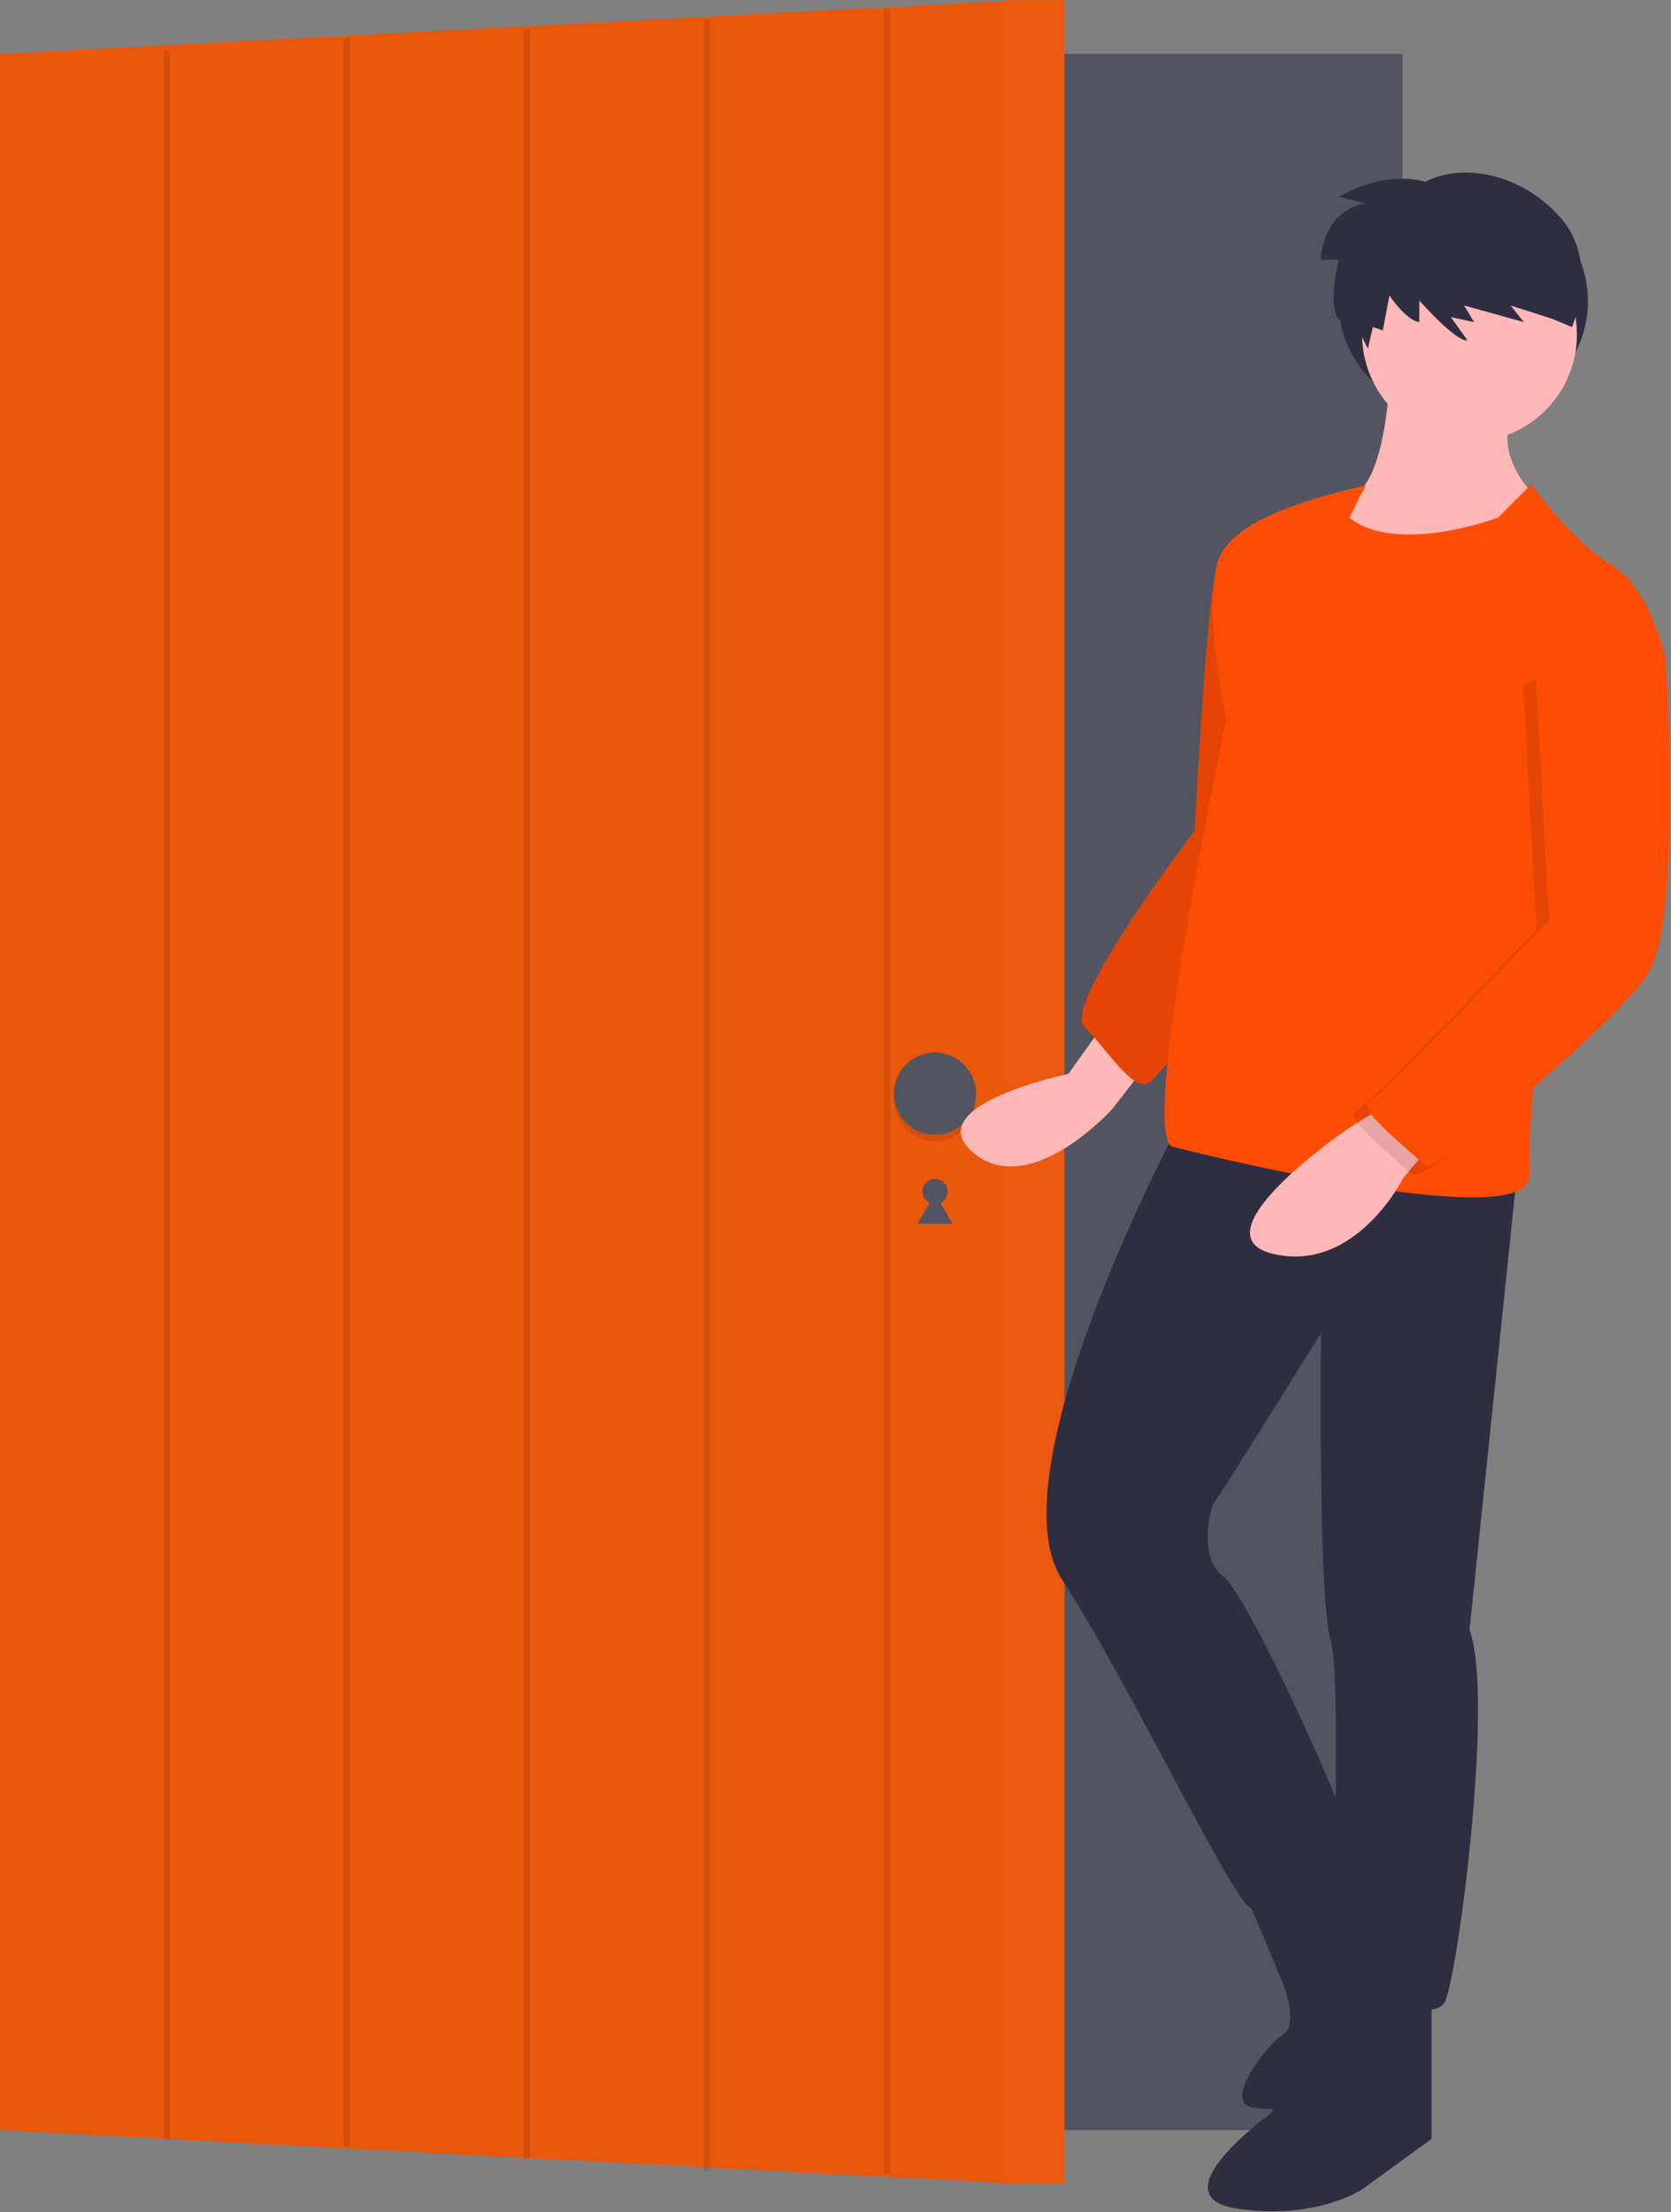 <svg width="529" height="700" viewBox="0 0 529 700" fill="none" xmlns="http://www.w3.org/2000/svg">
<rect x="0" y="0" width="529" height="700" fill="#808080" stroke="none"/>
<g clip-path="url(#clip0_101_2)">
<path d="M444 17.063H0V674.063H444V17.063Z" fill="#535461"/>
<path d="M323 691.063L0 674.063V17.063L323 0.063V691.063Z" fill="#ea580c"/>
<path d="M296 381.063C298.209 381.063 300 379.273 300 377.063C300 374.854 298.209 373.063 296 373.063C293.791 373.063 292 374.854 292 377.063C292 379.273 293.791 381.063 296 381.063Z" fill="#535461"/>
<path d="M296 377.66L298.773 382.463L301.545 387.265H296H290.455L293.227 382.463L296 377.66Z" fill="#535461"/>
<path d="M337 691.063L317.217 691L318 0.063H337V691.063Z" fill="#ea580c"/>
<g opacity="0.1">
<path opacity="0.1" d="M337.217 691H317.217L318.217 0H337.217V691Z" fill="white"/>
</g>
<path opacity="0.1" d="M296 361.063C303.18 361.063 309 355.243 309 348.063C309 340.884 303.18 335.063 296 335.063C288.82 335.063 283 340.884 283 348.063C283 355.243 288.82 361.063 296 361.063Z" fill="black"/>
<path d="M296 359.063C303.18 359.063 309 353.243 309 346.063C309 338.884 303.18 333.063 296 333.063C288.82 333.063 283 338.884 283 346.063C283 353.243 288.82 359.063 296 359.063Z" fill="#535461"/>
<path opacity="0.1" d="M52.819 16.108V677.156" stroke="black" stroke-width="2" stroke-miterlimit="10"/>
<path opacity="0.1" d="M109.819 12.108V679.156" stroke="black" stroke-width="2" stroke-miterlimit="10"/>
<path opacity="0.1" d="M166.819 9.108V683" stroke="black" stroke-width="2" stroke-miterlimit="10"/>
<path opacity="0.1" d="M223.819 6.108V687.156" stroke="black" stroke-width="2" stroke-miterlimit="10"/>
<path opacity="0.1" d="M280.819 3.108V688" stroke="black" stroke-width="2" stroke-miterlimit="10"/>
<path d="M463.217 132.323C485.032 132.323 502.717 115.758 502.717 95.323C502.717 74.889 485.032 58.323 463.217 58.323C441.402 58.323 423.717 74.889 423.717 95.323C423.717 115.758 441.402 132.323 463.217 132.323Z" fill="#2F2E41"/>
<path d="M348.217 325.823L338.217 339.823C338.217 339.823 290.217 349.823 308.217 364.823C326.217 379.823 352.217 350.823 352.217 350.823L366.217 332.823L348.217 325.823Z" fill="#FFB8B8"/>
<path d="M400.217 166.823C400.217 166.823 387.217 166.823 384.217 184.823C381.217 202.823 378.217 262.823 378.217 262.823C378.217 262.823 336.217 317.823 343.217 324.823C350.217 331.823 358.217 344.823 363.217 342.823C368.217 340.823 411.217 281.823 411.217 281.823L400.217 166.823Z" fill="#FD4D05"/>
<path opacity="0.1" d="M400.217 166.823C400.217 166.823 387.217 166.823 384.217 184.823C381.217 202.823 378.217 262.823 378.217 262.823C378.217 262.823 336.217 317.823 343.217 324.823C350.217 331.823 358.217 344.823 363.217 342.823C368.217 340.823 411.217 281.823 411.217 281.823L400.217 166.823Z" fill="black"/>
<path d="M440.217 115.823C440.217 115.823 439.217 154.823 427.217 156.823C415.217 158.823 419.217 171.823 419.217 171.823C419.217 171.823 458.217 194.823 484.217 171.823L489.217 159.823C489.217 159.823 471.217 146.823 479.217 128.823L440.217 115.823Z" fill="#FFB8B8"/>
<path d="M373.217 355.823C373.217 355.823 314.217 465.823 336.217 499.823C358.217 533.823 391.217 603.823 396.217 603.823C401.217 603.823 429.217 589.823 427.217 580.823C425.217 571.823 395.217 504.823 387.217 498.823C379.217 492.823 383.217 476.823 384.217 475.823C385.217 474.823 418.217 421.823 418.217 421.823C418.217 421.823 417.217 505.823 421.217 518.823C425.217 531.823 420.217 624.823 425.217 628.823C430.217 632.823 453.217 639.823 457.217 633.823C461.217 627.823 473.217 536.823 465.217 515.823L480.217 371.823L373.217 355.823Z" fill="#2F2E41"/>
<path d="M427.217 622.823L402.217 668.823C402.217 668.823 366.217 694.823 391.217 698.823C416.217 702.823 431.217 692.823 431.217 692.823L453.217 676.823V630.823L427.217 622.823Z" fill="#2F2E41"/>
<path d="M393.217 596.823L406.217 627.823C406.217 627.823 411.217 640.823 406.217 643.823C401.217 646.823 387.217 664.823 396.217 666.823C398.028 667.178 399.868 667.361 401.713 667.37C409.207 667.496 416.649 666.104 423.592 663.279C430.534 660.454 436.833 656.254 442.11 650.93L450.217 642.823C450.217 642.823 422.447 578.875 422.832 579.349C423.217 579.823 393.217 596.823 393.217 596.823Z" fill="#2F2E41"/>
<path d="M465.217 139.823C483.995 139.823 499.217 124.601 499.217 105.823C499.217 87.046 483.995 71.823 465.217 71.823C446.44 71.823 431.217 87.046 431.217 105.823C431.217 124.601 446.44 139.823 465.217 139.823Z" fill="#FFB8B8"/>
<path d="M484.717 153.323L474.217 163.823C474.217 163.823 442.217 175.823 427.217 163.823C427.217 163.823 432.717 152.323 432.717 153.323C432.717 154.323 389.217 160.823 385.217 178.823C381.217 196.823 388.217 227.823 388.217 227.823C388.217 227.823 360.217 359.823 371.217 362.823C382.217 365.823 485.217 390.823 484.217 371.823C483.217 352.823 492.217 274.823 492.217 274.823L527.217 207.823C527.217 207.823 522.217 185.823 510.217 178.823C498.217 171.823 484.717 153.323 484.717 153.323Z" fill="#FD4D05"/>
<path d="M440.217 348.823L427.217 356.823C427.217 356.823 377.217 390.823 403.217 396.823C429.217 402.823 444.217 372.823 444.217 372.823L454.217 360.823L440.217 348.823Z" fill="#FFB8B8"/>
<path opacity="0.1" d="M514.217 201.823L523.217 210.823C523.217 210.823 529.217 294.823 517.217 311.823C505.217 328.823 450.217 374.823 447.217 371.823C444.217 368.823 425.217 353.823 429.217 351.823C433.217 349.823 486.4 294.254 486.4 294.254L482.217 216.823L514.217 201.823Z" fill="black"/>
<path d="M518.217 198.823L527.217 207.823C527.217 207.823 533.217 291.823 521.217 308.823C509.217 325.823 454.217 371.823 451.217 368.823C448.217 365.823 429.217 350.823 433.217 348.823C437.217 346.823 490.4 291.254 490.4 291.254L486.217 213.823L518.217 198.823Z" fill="#FD4D05"/>
<path d="M451.156 57.529C451.156 57.529 439.598 53.326 423.838 62.257L432.243 64.358C432.243 64.358 419.635 65.409 418.059 82.22H423.838C423.838 82.22 420.16 96.929 423.838 101.132L426.202 96.666L433.031 110.325L434.607 103.496L437.759 104.547L439.861 93.514C439.861 93.514 445.114 101.395 449.317 101.92V95.09C449.317 95.09 460.874 108.224 464.552 107.699L459.298 100.344L466.653 101.92L463.501 96.666L482.413 101.92L478.211 96.666L491.344 100.869L497.648 103.496C497.648 103.496 506.579 83.008 493.971 68.823C481.363 54.639 462.976 51.487 451.156 57.529Z" fill="#2F2E41"/>
</g>
<defs>
<clipPath id="clip0_101_2">
<rect width="528.717" height="699.768" fill="white"/>
</clipPath>
</defs>
</svg>
